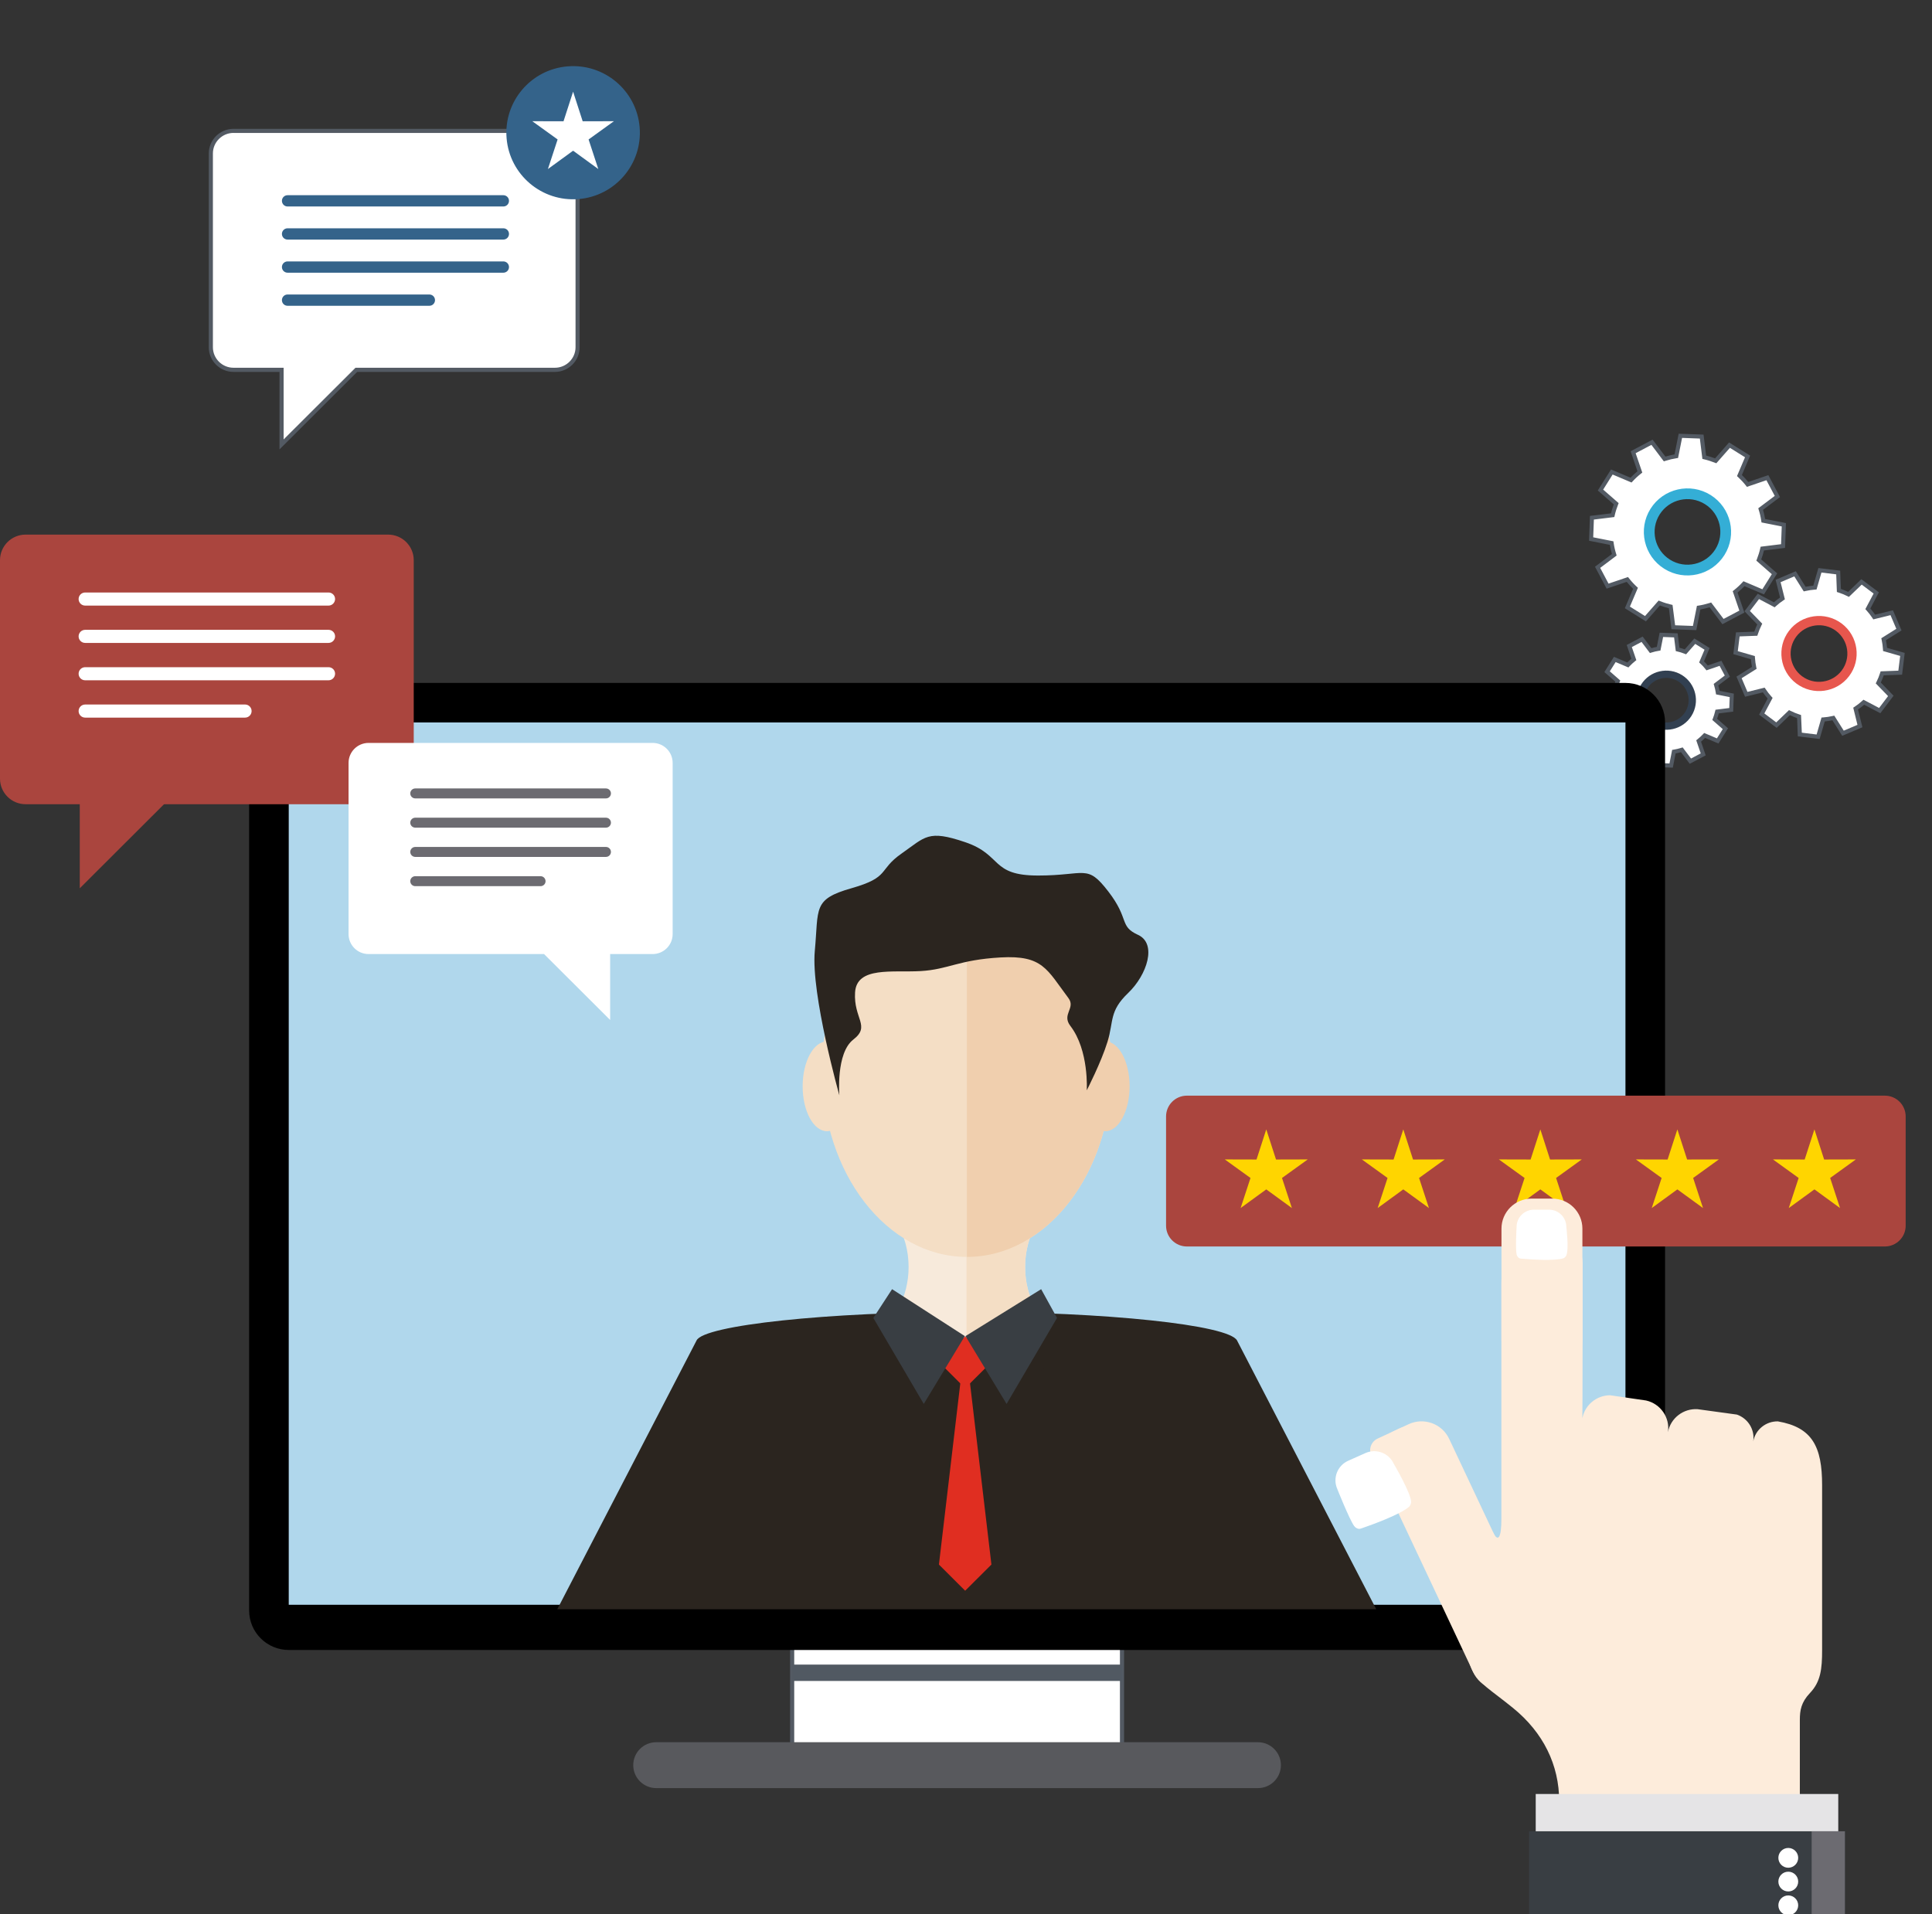 <svg width="550" height="545" viewBox="0 0 550 545" fill="none" xmlns="http://www.w3.org/2000/svg">
<rect x="0" y="0" width="550" height="545" fill="#333333" stroke="none"/>
<g clip-path="url(#clip0_437_158)">
<path fill-rule="evenodd" clip-rule="evenodd" d="M494.724 180.616L494.089 185.812L499.028 187.232C499.087 188.217 499.216 189.191 499.44 190.153L495.089 192.874L497.147 197.695L502.133 196.463C502.674 197.284 503.273 198.07 503.944 198.798L501.557 203.314L505.755 206.457L509.459 202.903C510.353 203.349 511.258 203.724 512.199 204.018L512.387 209.132L517.596 209.765L519.019 204.85C519.995 204.792 520.971 204.627 521.936 204.416L524.676 208.768L529.509 206.715L528.274 201.742C529.097 201.202 529.885 200.592 530.614 199.924L535.141 202.317L538.293 198.129L534.73 194.434C535.177 193.543 535.541 192.628 535.835 191.701L540.974 191.513L541.609 186.317L536.658 184.897C536.6 183.912 536.47 182.95 536.247 181.988L540.598 179.255L538.54 174.434L533.554 175.666C533.013 174.845 532.413 174.059 531.743 173.332L534.13 168.816L529.932 165.672L526.228 169.226C525.334 168.78 524.429 168.405 523.488 168.112L523.3 163.009L518.09 162.376L516.667 167.291C515.691 167.349 514.715 167.502 513.751 167.725L511.011 163.373L506.178 165.426L507.413 170.387C506.59 170.927 505.802 171.537 505.073 172.206L500.545 169.813L497.394 173.989L500.957 177.683C500.51 178.575 500.134 179.49 499.851 180.417L494.724 180.616ZM525.428 191.771C522.265 195.959 516.303 196.804 512.105 193.648C507.907 190.493 507.06 184.546 510.223 180.358C513.387 176.17 519.349 175.326 523.547 178.481C527.745 181.637 528.591 187.584 525.428 191.771Z" fill="white"/>
<path d="M518.008 210.399L511.799 209.648L511.599 204.451C510.917 204.217 510.235 203.935 509.541 203.607L505.778 207.231L500.78 203.478L503.215 198.88C502.744 198.34 502.297 197.765 501.851 197.12L496.782 198.375L494.336 192.639L498.758 189.871C498.617 189.167 498.511 188.428 498.452 187.689L493.443 186.235L494.195 180.041L499.416 179.842C499.652 179.15 499.934 178.469 500.251 177.789L496.618 174.035L500.381 169.05L504.99 171.49C505.543 170.997 506.131 170.54 506.742 170.129L505.484 165.074L511.235 162.634L514.022 167.068C514.786 166.915 515.503 166.81 516.209 166.739L517.655 161.73L523.864 162.481L524.064 167.678C524.734 167.912 525.428 168.194 526.122 168.522L529.885 164.898L534.883 168.651L532.449 173.249C532.919 173.789 533.366 174.364 533.801 175.009L538.881 173.754L541.327 179.49L536.894 182.27C537.035 182.974 537.129 183.701 537.199 184.452L542.232 185.894L541.48 192.088L536.259 192.276C536.023 192.968 535.741 193.648 535.424 194.328L539.057 198.082L535.294 203.067L530.685 200.639C530.132 201.12 529.544 201.578 528.932 202L530.191 207.056L524.44 209.495L521.653 205.073C520.889 205.226 520.172 205.331 519.466 205.402L518.008 210.399ZM512.94 208.604L517.15 209.12L518.549 204.287L518.96 204.264C519.842 204.205 520.771 204.064 521.783 203.841L522.183 203.748L524.875 208.029L528.78 206.375L527.58 201.484L527.921 201.261C528.721 200.733 529.485 200.147 530.179 199.501L530.485 199.22L534.942 201.566L537.493 198.188L533.989 194.563L534.177 194.188C534.612 193.32 534.965 192.428 535.247 191.537L535.377 191.138L540.421 190.95L540.939 186.751L536.07 185.355L536.047 184.944C535.988 183.959 535.847 183.009 535.659 182.117L535.565 181.719L539.845 179.032L538.187 175.138L533.283 176.346L533.06 175.994C532.496 175.138 531.919 174.399 531.308 173.73L531.026 173.425L533.378 168.991L529.991 166.446L526.345 169.942L525.969 169.754C525.075 169.308 524.182 168.944 523.323 168.675L522.923 168.546L522.735 163.525L518.525 163.009L517.126 167.842L516.714 167.865C515.821 167.924 514.892 168.065 513.892 168.288L513.492 168.381L510.799 164.1L506.895 165.754L508.118 170.634L507.777 170.868C506.978 171.396 506.213 171.983 505.519 172.628L505.214 172.909L500.757 170.563L498.17 173.953L501.674 177.578L501.486 177.953C501.051 178.821 500.698 179.713 500.404 180.604L500.275 181.003L495.23 181.191L494.713 185.39L499.569 186.786L499.593 187.197C499.652 188.17 499.793 189.12 499.981 190.023L500.075 190.422L495.806 193.097L497.464 196.991L502.356 195.783L502.591 196.123C503.156 196.979 503.732 197.718 504.344 198.387L504.626 198.692L502.274 203.126L505.661 205.671L509.294 202.176L509.671 202.363C510.564 202.809 511.458 203.173 512.316 203.443L512.716 203.572L512.94 208.604ZM517.82 196.147C515.621 196.147 513.516 195.443 511.752 194.117C509.6 192.498 508.201 190.141 507.824 187.478C507.448 184.815 508.13 182.164 509.753 180.006C511.681 177.449 514.621 175.994 517.832 175.994C520.031 175.994 522.136 176.698 523.899 178.024C526.051 179.642 527.451 182 527.827 184.663C528.203 187.326 527.521 189.977 525.899 192.135C523.982 194.68 521.03 196.147 517.82 196.147ZM517.843 177.167C515.009 177.167 512.41 178.458 510.705 180.721C509.271 182.622 508.671 184.968 509 187.314C509.33 189.672 510.564 191.748 512.469 193.179C514.033 194.352 515.88 194.974 517.832 194.974C520.666 194.974 523.264 193.683 524.97 191.419C526.404 189.519 527.004 187.173 526.675 184.827C526.345 182.469 525.111 180.393 523.206 178.962C521.642 177.789 519.784 177.167 517.843 177.167Z" fill="#535A63"/>
<path fill-rule="evenodd" clip-rule="evenodd" d="M524.287 177.519C519.56 173.977 512.822 174.915 509.271 179.631C505.719 184.346 506.66 191.067 511.387 194.61C516.115 198.152 522.853 197.214 526.404 192.498C529.956 187.795 529.003 181.073 524.287 177.519ZM512.975 192.51C509.412 189.836 508.695 184.78 511.376 181.226C514.057 177.672 519.125 176.956 522.688 179.631C526.251 182.305 526.969 187.361 524.287 190.915C521.606 194.469 516.538 195.185 512.975 192.51Z" fill="#E7564D"/>
<path fill-rule="evenodd" clip-rule="evenodd" d="M455.859 196.616L455.707 200.733L459.681 201.519C459.799 202.281 459.963 203.044 460.199 203.783L456.965 206.211L458.893 209.859L462.715 208.557C463.197 209.167 463.715 209.742 464.291 210.269L462.715 213.964L466.219 216.158L468.889 213.12C469.618 213.413 470.359 213.648 471.111 213.812L471.605 217.812L475.733 217.964L476.521 214.011C477.285 213.894 478.038 213.706 478.779 213.472L481.224 216.709L484.882 214.786L483.576 210.973C484.188 210.492 484.764 209.965 485.293 209.39L489.009 210.962L491.208 207.466L488.163 204.803C488.457 204.076 488.68 203.337 488.845 202.586L492.855 202.094L493.007 197.976L489.033 197.19C488.915 196.428 488.751 195.666 488.515 194.938L491.749 192.51L489.821 188.862L485.987 190.164C485.505 189.554 484.988 188.979 484.411 188.452L485.987 184.757L482.483 182.563L479.813 185.601C479.084 185.308 478.343 185.073 477.591 184.909L477.097 180.909L472.969 180.757L472.181 184.71C471.417 184.827 470.665 185.015 469.924 185.237L467.478 182L463.821 183.935L465.126 187.748C464.514 188.229 463.938 188.757 463.409 189.331L459.693 187.759L457.494 191.255L460.54 193.918C460.246 194.645 460.022 195.384 459.846 196.135L455.859 196.616ZM480.695 203.325C478.496 206.821 473.875 207.877 470.371 205.683C466.866 203.489 465.808 198.88 468.007 195.384C470.206 191.888 474.827 190.833 478.332 193.026C481.836 195.22 482.894 199.83 480.695 203.325Z" fill="white"/>
<path d="M476.215 218.563L471.088 218.375L470.582 214.281C470.088 214.152 469.583 214 469.065 213.8L466.337 216.909L461.986 214.187L463.597 210.399C463.233 210.035 462.868 209.648 462.515 209.226L458.599 210.551L456.2 206.023L459.505 203.537C459.364 203.044 459.246 202.528 459.152 202L455.083 201.202L455.271 196.088L459.375 195.584C459.505 195.079 459.658 194.575 459.846 194.07L456.73 191.349L459.458 187.009L463.256 188.616C463.621 188.241 464.02 187.877 464.42 187.537L463.091 183.631L467.631 181.238L470.124 184.546C470.653 184.393 471.17 184.276 471.664 184.182L472.464 180.135L477.591 180.323L478.096 184.417C478.59 184.546 479.096 184.698 479.613 184.886L482.342 181.777L486.693 184.499L485.082 188.287C485.446 188.651 485.799 189.026 486.152 189.46L490.068 188.135L492.466 192.663L489.162 195.15C489.303 195.642 489.421 196.158 489.515 196.686L493.584 197.484L493.395 202.61L489.291 203.114C489.162 203.619 489.009 204.123 488.821 204.627L491.937 207.349L489.209 211.689L485.411 210.082C485.046 210.457 484.646 210.821 484.247 211.161L485.575 215.067L481.036 217.46L478.543 214.152C478.014 214.305 477.509 214.422 477.003 214.516L476.215 218.563ZM472.134 217.249L475.262 217.366L476.027 213.495L476.438 213.437C477.132 213.331 477.838 213.167 478.614 212.921L479.014 212.792L481.401 215.959L484.164 214.504L482.883 210.762L483.212 210.504C483.8 210.035 484.352 209.531 484.858 208.991L485.14 208.686L488.774 210.223L490.432 207.583L487.457 204.979L487.61 204.592C487.892 203.888 488.104 203.173 488.268 202.469L488.362 202.07L492.29 201.589L492.408 198.469L488.515 197.695L488.457 197.284C488.339 196.534 488.174 195.795 487.963 195.114L487.845 194.716L491.008 192.334L489.538 189.578L485.787 190.856L485.528 190.528C485.035 189.894 484.541 189.367 484.011 188.886L483.706 188.604L485.246 184.98L482.6 183.326L479.99 186.293L479.602 186.141C478.861 185.848 478.155 185.625 477.461 185.472L477.062 185.378L476.58 181.472L473.452 181.355L472.687 185.226L472.276 185.285C471.582 185.39 470.876 185.554 470.1 185.801L469.7 185.93L467.313 182.763L464.55 184.229L465.831 187.959L465.502 188.217C464.914 188.686 464.361 189.191 463.856 189.73L463.574 190.035L459.94 188.499L458.282 191.138L461.257 193.742L461.104 194.129C460.822 194.833 460.598 195.548 460.446 196.264L460.352 196.663L456.424 197.144L456.306 200.264L460.187 201.026L460.246 201.437C460.363 202.199 460.528 202.927 460.74 203.607L460.869 204.006L457.706 206.387L459.176 209.144L462.915 207.877L463.174 208.205C463.668 208.827 464.162 209.366 464.691 209.847L464.996 210.129L463.456 213.742L466.102 215.396L468.712 212.416L469.101 212.569C469.83 212.862 470.547 213.085 471.241 213.237L471.641 213.331L472.134 217.249ZM474.345 207.419C472.828 207.419 471.347 206.997 470.053 206.188C466.278 203.83 465.138 198.845 467.501 195.079C468.995 192.71 471.546 191.302 474.357 191.302C475.874 191.302 477.356 191.724 478.649 192.534C480.472 193.683 481.754 195.466 482.236 197.566C482.718 199.666 482.353 201.824 481.201 203.642C479.708 206.012 477.156 207.419 474.345 207.419ZM474.357 192.475C471.958 192.475 469.771 193.683 468.501 195.701C467.525 197.261 467.207 199.103 467.619 200.897C468.03 202.692 469.112 204.217 470.676 205.19C471.782 205.883 473.04 206.246 474.333 206.246C476.732 206.246 478.92 205.038 480.19 203.02C481.166 201.46 481.483 199.619 481.072 197.824C480.66 196.029 479.578 194.504 478.014 193.531C476.921 192.839 475.651 192.475 474.357 192.475Z" fill="#535A63"/>
<path fill-rule="evenodd" clip-rule="evenodd" d="M478.849 192.217C474.898 189.754 469.677 190.938 467.207 194.88C464.738 198.821 465.925 204.029 469.877 206.492C473.828 208.956 479.049 207.771 481.518 203.83C483.988 199.9 482.788 194.692 478.849 192.217ZM470.97 204.733C467.995 202.868 467.09 198.95 468.959 195.982C470.829 193.015 474.757 192.111 477.732 193.977C480.707 195.842 481.613 199.759 479.743 202.727C477.873 205.695 473.945 206.598 470.97 204.733Z" fill="#324051"/>
<path fill-rule="evenodd" clip-rule="evenodd" d="M453.178 147.42L452.955 153.484L458.799 154.634C458.964 155.76 459.211 156.874 459.552 157.953L454.801 161.519L457.647 166.88L463.268 164.968C463.973 165.859 464.738 166.704 465.596 167.49L463.28 172.933L468.43 176.158L472.346 171.689C473.416 172.112 474.51 172.464 475.615 172.71L476.333 178.587L482.412 178.809L483.565 172.991C484.682 172.827 485.787 172.546 486.893 172.205L490.479 176.956L495.853 174.117L493.936 168.51C494.842 167.807 495.677 167.021 496.453 166.188L501.921 168.499L505.155 163.361L500.675 159.455C501.098 158.387 501.439 157.297 501.686 156.194L507.589 155.467L507.813 149.402L501.956 148.253C501.792 147.127 501.545 146.024 501.204 144.933L505.966 141.355L503.121 135.995L497.488 137.907C496.782 137.015 496.018 136.171 495.171 135.385L497.488 129.942L492.337 126.716L488.421 131.185C487.351 130.763 486.258 130.411 485.152 130.165L484.423 124.288L478.343 124.065L477.191 129.883C476.074 130.048 474.968 130.329 473.863 130.669L470.276 125.919L464.902 128.757L466.819 134.364C465.914 135.068 465.079 135.854 464.303 136.687L458.835 134.376L455.601 139.514L460.081 143.42C459.658 144.499 459.317 145.578 459.07 146.681L453.178 147.42ZM489.715 157.285C486.481 162.423 479.684 163.983 474.522 160.757C469.371 157.531 467.807 150.751 471.041 145.602C474.275 140.464 481.072 138.904 486.234 142.13C491.396 145.367 492.949 152.147 489.715 157.285Z" fill="white"/>
<path d="M482.906 179.408L475.827 179.15L475.098 173.179C474.263 172.968 473.404 172.698 472.534 172.381L468.56 176.921L462.562 173.167L464.914 167.643C464.291 167.044 463.691 166.399 463.091 165.66L457.376 167.596L454.06 161.355L458.882 157.731C458.635 156.898 458.435 156.018 458.294 155.127L452.367 153.954L452.626 146.892L458.623 146.165C458.835 145.308 459.093 144.452 459.411 143.608L454.86 139.643L458.623 133.66L464.173 136.006C464.797 135.361 465.455 134.751 466.149 134.177L464.209 128.476L470.465 125.168L474.11 130.001C475.016 129.731 475.874 129.531 476.709 129.379L477.885 123.479L484.964 123.737L485.693 129.707C486.528 129.919 487.375 130.177 488.257 130.505L492.231 125.966L498.229 129.719L495.877 135.244C496.5 135.842 497.1 136.487 497.699 137.226L503.415 135.279L506.731 141.52L501.898 145.156C502.145 145.989 502.344 146.857 502.486 147.76L508.424 148.933L508.165 155.995L502.168 156.722C501.956 157.578 501.698 158.434 501.38 159.279L505.931 163.244L502.168 169.226L496.618 166.88C496.006 167.525 495.348 168.135 494.642 168.71L496.582 174.411L490.326 177.719L486.681 172.898C485.775 173.167 484.917 173.367 484.07 173.519L482.906 179.408ZM476.874 178.024L481.942 178.211L483.082 172.487L483.494 172.428C484.529 172.276 485.587 172.018 486.728 171.666L487.128 171.537L490.667 176.217L495.159 173.848L493.266 168.311L493.595 168.053C494.477 167.361 495.301 166.599 496.041 165.789L496.324 165.484L501.709 167.772L504.402 163.478L499.993 159.619L500.145 159.232C500.557 158.188 500.886 157.121 501.121 156.053L501.216 155.654L507.036 154.939L507.225 149.883L501.462 148.745L501.404 148.335C501.239 147.209 500.992 146.118 500.663 145.109L500.545 144.71L505.237 141.191L502.862 136.722L497.311 138.611L497.053 138.282C496.312 137.344 495.571 136.546 494.795 135.831L494.489 135.549L496.77 130.188L492.467 127.502L488.598 131.901L488.21 131.748C487.104 131.314 486.069 130.986 485.035 130.751L484.635 130.658L483.917 124.863L478.849 124.675L477.708 130.4L477.297 130.458C476.274 130.611 475.215 130.857 474.063 131.221L473.663 131.35L470.124 126.658L465.632 129.027L467.525 134.552L467.196 134.81C466.314 135.502 465.49 136.265 464.75 137.074L464.467 137.379L459.082 135.103L456.389 139.396L460.798 143.244L460.646 143.631C460.234 144.675 459.893 145.742 459.658 146.81L459.564 147.209L453.743 147.924L453.555 152.98L459.305 154.118L459.364 154.528C459.528 155.654 459.775 156.745 460.105 157.766L460.222 158.165L455.542 161.684L457.917 166.165L463.456 164.288L463.715 164.616C464.456 165.555 465.196 166.352 465.973 167.068L466.278 167.349L463.997 172.71L468.301 175.396L472.17 170.986L472.558 171.138C473.64 171.572 474.71 171.901 475.733 172.135L476.133 172.229L476.874 178.024ZM480.378 163.021C478.202 163.021 476.074 162.411 474.216 161.25C471.594 159.607 469.759 157.039 469.065 154.024C468.371 151.009 468.901 147.913 470.547 145.285C472.687 141.883 476.368 139.854 480.39 139.854C482.565 139.854 484.694 140.464 486.552 141.625C489.174 143.267 491.008 145.836 491.702 148.851C492.396 151.866 491.867 154.962 490.22 157.59C488.08 160.992 484.4 163.021 480.378 163.021ZM480.401 141.039C476.779 141.039 473.475 142.857 471.558 145.918C470.077 148.276 469.606 151.056 470.229 153.766C470.853 156.475 472.487 158.775 474.851 160.253C476.521 161.297 478.426 161.848 480.39 161.848C484.011 161.848 487.316 160.03 489.233 156.968C490.714 154.61 491.185 151.83 490.561 149.121C489.938 146.411 488.292 144.112 485.94 142.634C484.258 141.59 482.353 141.039 480.401 141.039Z" fill="#535A63"/>
<path fill-rule="evenodd" clip-rule="evenodd" d="M486.987 140.945C481.177 137.309 473.499 139.068 469.865 144.863C466.219 150.657 467.983 158.317 473.793 161.942C479.602 165.578 487.281 163.819 490.914 158.024C494.548 152.241 492.796 144.581 486.987 140.945ZM475.415 159.349C471.041 156.616 469.712 150.857 472.464 146.481C475.204 142.118 480.978 140.792 485.364 143.537C489.738 146.27 491.067 152.03 488.315 156.405C485.564 160.769 479.79 162.094 475.415 159.349Z" fill="#34AED6"/>
<path d="M319.409 458.142H225.51V499.209H319.409V458.142Z" fill="white"/>
<path d="M319.997 499.807H224.923V457.567H319.997V499.807ZM226.098 498.634H318.821V458.74H226.098V498.634Z" fill="#535A63"/>
<path d="M358.098 509.097H186.822C183.212 509.097 180.272 506.177 180.272 502.564C180.272 498.951 183.2 496.03 186.822 496.03H358.098C361.708 496.03 364.648 498.951 364.648 502.564C364.648 506.177 361.72 509.097 358.098 509.097Z" fill="#58595D"/>
<path d="M319.409 473.931H225.51V478.588H319.409V473.931Z" fill="#515962"/>
<path d="M472.552 458.517C472.552 463.925 468.154 468.312 462.733 468.312H82.198C76.777 468.312 72.379 463.925 72.379 458.517V205.687C72.379 200.28 76.777 195.893 82.198 195.893H462.733C468.154 195.893 472.552 200.28 472.552 205.687V458.517Z" fill="#EFF0F2"/>
<path d="M82.198 469.767C75.978 469.767 70.921 464.723 70.921 458.517V205.687C70.921 199.482 75.978 194.438 82.198 194.438H462.733C468.954 194.438 474.011 199.482 474.011 205.687V458.517C474.011 464.723 468.954 469.767 462.733 469.767H82.198Z" fill="black"/>
<path d="M462.733 205.687H82.198V456.899H462.733V205.687Z" fill="#B0D7EC"/>
<path d="M352.171 381.669C349.89 377.223 314.717 373.509 275.229 373.509C235.741 373.509 200.181 377.321 198.287 381.669L158.646 458.171H391.789L352.171 381.669Z" fill="#2B251F"/>
<path d="M291.822 360.712C291.822 356.079 293.045 351.797 295.103 348.325C291.61 339.07 284.037 332.642 275.241 332.642C266.445 332.642 258.872 339.07 255.379 348.325C257.437 351.797 258.66 356.079 258.66 360.712C258.66 365.029 257.602 369.04 255.803 372.383C259.472 381.052 266.798 386.987 275.241 386.987C283.696 386.987 291.022 381.064 294.679 372.383C292.88 369.04 291.822 365.029 291.822 360.712Z" fill="#F7EADB"/>
<path d="M295.103 348.325C291.61 339.07 284.037 332.642 275.241 332.642C275.206 332.642 275.182 332.642 275.147 332.642V386.976C275.182 386.976 275.206 386.976 275.241 386.976C283.696 386.976 291.022 381.052 294.679 372.372C292.868 369.029 291.822 365.017 291.822 360.7C291.822 356.067 293.045 351.797 295.103 348.325Z" fill="#F4DEC5"/>
<path d="M316.446 304.595C316.446 334.014 297.996 357.861 275.241 357.861C252.487 357.861 234.036 334.014 234.036 304.595C234.036 275.176 252.487 251.329 275.241 251.329C297.996 251.329 316.446 275.176 316.446 304.595Z" fill="#F4DEC5"/>
<path d="M242.35 309.287C242.35 316.349 239.245 322.073 235.424 322.073C231.602 322.073 228.497 316.349 228.497 309.287C228.497 302.226 231.602 296.501 235.424 296.501C239.245 296.501 242.35 302.226 242.35 309.287Z" fill="#F4DEC5"/>
<path d="M321.573 309.287C321.573 316.349 318.469 322.073 314.647 322.073C310.825 322.073 307.721 316.349 307.721 309.287C307.721 302.226 310.825 296.501 314.647 296.501C318.469 296.501 321.573 302.226 321.573 309.287Z" fill="#F0CFAE"/>
<path d="M275.241 251.329V357.861C297.996 357.861 316.446 334.014 316.446 304.595C316.446 275.188 297.996 251.341 275.241 251.329Z" fill="#F0CFAE"/>
<path d="M275.241 381.11C264.328 381.11 253.98 374.307 244.69 375.738L245.396 377.404C251.099 390.893 262.529 399.269 275.241 399.269C287.941 399.269 299.383 390.893 305.086 377.404L305.792 375.738C296.502 374.307 286.154 381.11 275.241 381.11Z" fill="#2B251F"/>
<path d="M274.761 380.469L267.352 387.859L274.761 395.249L282.169 387.859L274.761 380.469Z" fill="#E02E21"/>
<path d="M267.292 445.45L274.759 382.131L282.238 445.45L274.759 452.899L267.292 445.45Z" fill="#E02E21"/>
<path d="M253.957 367.046L274.665 380.407L262.976 399.714L248.618 375.234L253.957 367.046Z" fill="#393E43"/>
<path d="M296.396 367.046L274.853 380.407L286.554 399.714L300.912 375.234L296.396 367.046Z" fill="#393E43"/>
<path d="M238.951 311.856C238.951 311.856 230.826 283.012 231.955 270.777C233.095 258.543 231.273 256.056 242.397 252.889C253.521 249.722 249.864 247.751 256.673 243C263.482 238.25 264.128 236.162 274.794 239.786C285.46 243.411 281.897 249.276 295.526 249.276C309.155 249.276 309.379 245.874 315.505 253.804C321.632 261.733 318.516 263.669 323.972 266.167C329.417 268.654 326.594 277.522 321.15 282.73C315.705 287.938 317.093 290.718 315.282 296.607C313.471 302.495 309.379 310.425 309.379 310.425C309.379 310.425 310.072 299.059 304.71 292.091C302.147 288.76 306.321 287.035 304.146 284.15C298.019 275.997 296.878 271.915 284.849 272.595C272.819 273.276 270.02 276.021 262.082 276.478C254.133 276.936 243.867 275.082 243.42 282.554C242.961 290.026 247.912 292.126 242.926 295.974C237.928 299.821 238.951 311.856 238.951 311.856Z" fill="#2B251F"/>
<path d="M157.976 37.255H66.476C62.913 37.255 60.02 40.141 60.02 43.695V98.85C60.02 102.404 62.913 105.289 66.476 105.289H80.152V126.521L101.437 105.289H157.964C161.527 105.289 164.42 102.404 164.42 98.85V43.706C164.432 40.141 161.539 37.255 157.976 37.255Z" fill="white"/>
<path d="M79.564 127.952V105.888H66.476C62.595 105.888 59.432 102.732 59.432 98.861V43.706C59.432 39.836 62.595 36.68 66.476 36.68H157.964C161.845 36.68 165.008 39.836 165.008 43.706V98.861C165.008 102.732 161.845 105.888 157.964 105.888H101.672L79.564 127.952ZM66.476 37.842C63.242 37.842 60.608 40.469 60.608 43.695V98.85C60.608 102.075 63.242 104.703 66.476 104.703H80.74V125.113L101.202 104.703H157.976C161.21 104.703 163.844 102.075 163.844 98.85V43.706C163.844 40.481 161.21 37.853 157.976 37.853H66.476V37.842Z" fill="#535A63"/>
<path d="M81.869 58.791H143.289C144.182 58.791 144.9 58.076 144.9 57.184C144.9 56.293 144.182 55.577 143.289 55.577H81.869C80.975 55.577 80.258 56.293 80.258 57.184C80.258 58.064 80.975 58.791 81.869 58.791Z" fill="#34638A"/>
<path d="M81.869 68.211H143.289C144.182 68.211 144.9 67.495 144.9 66.604C144.9 65.712 144.182 64.997 143.289 64.997H81.869C80.975 64.997 80.258 65.712 80.258 66.604C80.258 67.495 80.975 68.211 81.869 68.211Z" fill="#34638A"/>
<path d="M81.869 77.641H143.289C144.182 77.641 144.9 76.926 144.9 76.034C144.9 75.143 144.182 74.427 143.289 74.427H81.869C80.975 74.427 80.258 75.143 80.258 76.034C80.258 76.914 80.975 77.641 81.869 77.641Z" fill="#34638A"/>
<path d="M81.869 87.061H122.227C123.121 87.061 123.838 86.345 123.838 85.454C123.838 84.562 123.121 83.847 122.227 83.847H81.869C80.975 83.847 80.258 84.562 80.258 85.454C80.258 86.345 80.975 87.061 81.869 87.061Z" fill="#34638A"/>
<path d="M164.722 56.677C175.181 55.813 182.958 46.655 182.092 36.222C181.227 25.788 172.045 18.03 161.586 18.894C151.126 19.758 143.349 28.916 144.215 39.349C145.081 49.783 154.262 57.541 164.722 56.677Z" fill="#34638A"/>
<path d="M163.15 42.909L170.323 48.129L167.56 39.706L174.769 34.51L165.878 34.533L163.15 26.1L160.422 34.533L151.532 34.51L158.74 39.706L155.977 48.129L163.15 42.909Z" fill="white"/>
<path d="M542.505 348.966C542.505 352.239 539.848 354.89 536.567 354.89H337.891C334.61 354.89 331.953 352.239 331.953 348.966V317.87C331.953 314.597 334.61 311.946 337.891 311.946H536.567C539.848 311.946 542.505 314.597 542.505 317.87V348.966Z" fill="#AA453E"/>
<path d="M360.481 338.632L353.178 343.946L355.989 335.383L348.675 330.104L357.706 330.128L360.481 321.553L363.256 330.128L372.287 330.104L364.961 335.383L367.772 343.946L360.481 338.632Z" fill="#FFD500"/>
<path d="M399.487 338.632L392.196 343.946L395.007 335.383L387.692 330.104L396.724 330.128L399.487 321.553L402.262 330.128L411.293 330.104L403.979 335.383L406.79 343.946L399.487 338.632Z" fill="#FFD500"/>
<path d="M438.505 338.632L431.202 343.946L434.013 335.383L426.698 330.104L435.73 330.128L438.505 321.553L441.268 330.128L450.299 330.104L442.985 335.383L445.796 343.946L438.505 338.632Z" fill="#FFD500"/>
<path d="M477.511 338.632L470.22 343.946L473.03 335.383L465.704 330.104L474.736 330.128L477.511 321.553L480.286 330.128L489.317 330.104L482.003 335.383L484.813 343.946L477.511 338.632Z" fill="#FFD500"/>
<path d="M516.529 338.632L509.226 343.946L512.036 335.383L504.722 330.104L513.753 330.128L516.529 321.553L519.292 330.128L528.323 330.104L521.009 335.383L523.819 343.946L516.529 338.632Z" fill="#FFD500"/>
<path d="M0 221.699C0 225.71 3.257 228.971 7.291 228.971H110.492C114.513 228.971 117.782 225.722 117.782 221.699V159.482C117.782 155.471 114.525 152.21 110.492 152.21H7.291C3.269 152.21 0 155.459 0 159.482V221.699Z" fill="#AA453E"/>
<path d="M22.707 252.912L47.049 228.619L22.707 204.338V252.912Z" fill="#AA453E"/>
<path d="M93.523 172.421H24.248C23.213 172.421 22.378 171.588 22.378 170.556C22.378 169.523 23.213 168.69 24.248 168.69H93.523C94.558 168.69 95.392 169.523 95.392 170.556C95.381 171.588 94.546 172.421 93.523 172.421Z" fill="white"/>
<path d="M93.523 183.048H24.248C23.213 183.048 22.378 182.215 22.378 181.183C22.378 180.151 23.213 179.318 24.248 179.318H93.523C94.558 179.318 95.392 180.151 95.392 181.183C95.392 182.215 94.546 183.048 93.523 183.048Z" fill="white"/>
<path d="M93.523 193.687H24.248C23.213 193.687 22.378 192.854 22.378 191.822C22.378 190.79 23.213 189.957 24.248 189.957H93.523C94.558 189.957 95.392 190.79 95.392 191.822C95.381 192.854 94.546 193.687 93.523 193.687Z" fill="white"/>
<path d="M69.769 204.315H24.248C23.213 204.315 22.378 203.482 22.378 202.45C22.378 201.417 23.213 200.584 24.248 200.584H69.769C70.803 200.584 71.627 201.417 71.627 202.45C71.627 203.482 70.792 204.315 69.769 204.315Z" fill="white"/>
<path d="M185.787 211.517H104.929C101.778 211.517 99.226 214.063 99.226 217.206V265.945C99.226 269.088 101.778 271.634 104.929 271.634H154.883L173.698 290.402V271.634H185.787C188.939 271.634 191.49 269.088 191.49 265.945V217.206C191.49 214.063 188.939 211.517 185.787 211.517Z" fill="white"/>
<path d="M172.499 227.317H118.217C117.43 227.317 116.795 226.684 116.795 225.898C116.795 225.112 117.43 224.479 118.217 224.479H172.499C173.287 224.479 173.922 225.112 173.922 225.898C173.922 226.672 173.287 227.317 172.499 227.317Z" fill="#6C6B71"/>
<path d="M172.499 235.646H118.217C117.43 235.646 116.795 235.012 116.795 234.226C116.795 233.441 117.43 232.807 118.217 232.807H172.499C173.287 232.807 173.922 233.441 173.922 234.226C173.922 235.001 173.287 235.646 172.499 235.646Z" fill="#6C6B71"/>
<path d="M172.499 243.974H118.217C117.43 243.974 116.795 243.341 116.795 242.555C116.795 241.769 117.43 241.135 118.217 241.135H172.499C173.287 241.135 173.922 241.769 173.922 242.555C173.922 243.341 173.287 243.974 172.499 243.974Z" fill="#6C6B71"/>
<path d="M153.884 252.303H118.217C117.43 252.303 116.795 251.669 116.795 250.883C116.795 250.097 117.43 249.464 118.217 249.464H153.884C154.672 249.464 155.307 250.097 155.307 250.883C155.318 251.669 154.672 252.303 153.884 252.303Z" fill="#6C6B71"/>
<path d="M506.121 404.684C502.747 404.625 499.748 406.995 499.113 410.373C499.607 407.007 497.596 403.84 494.456 402.749L483.249 401.212C479.228 400.966 475.582 403.746 474.83 407.746C475.441 403.581 472.713 399.664 468.609 398.737L458.355 397.247C454.545 397.271 451.193 399.957 450.464 403.793C450.535 403.3 450.558 359.992 450.546 359.523C450.429 356.192 448.218 351.793 445.008 350.737L436.835 350.644C434.424 350.644 434.495 351.113 432.331 352.954C429.168 355.641 427.416 360.121 427.416 365.553C427.416 365.553 427.416 413.599 427.416 432.414C427.416 437.822 426.498 439.135 425.111 436.426C423.182 432.637 417.22 447.816 417.22 454.642C417.22 479.111 418.079 476.015 430.708 486.267C439.316 493.258 443.867 502.454 443.867 512.871V521.445H512.378V489.68C512.378 486.971 512.742 484.672 515.27 482.009C518.316 478.806 518.716 475.17 518.716 469.833V422.842C518.716 411.886 515.917 406.373 506.121 404.684Z" fill="#FDECDB"/>
<path d="M523.314 510.771H437.188V580.94H523.314V510.771Z" fill="#E5E4E6"/>
<path d="M525.207 521.387H435.294V593.656H525.207V521.387Z" fill="#393E43"/>
<path d="M525.207 521.387H515.741V593.656H525.207V521.387Z" fill="#6C6B71"/>
<path d="M509.085 526.137C510.637 526.137 511.907 527.393 511.907 528.953C511.907 530.501 510.649 531.768 509.085 531.768C507.521 531.768 506.263 530.513 506.263 528.953C506.263 527.393 507.533 526.137 509.085 526.137Z" fill="white"/>
<path d="M509.085 532.894C510.637 532.894 511.907 534.149 511.907 535.709C511.907 537.257 510.649 538.524 509.085 538.524C507.533 538.524 506.263 537.269 506.263 535.709C506.263 534.149 507.533 532.894 509.085 532.894Z" fill="white"/>
<path d="M509.085 539.65C510.637 539.65 511.907 540.906 511.907 542.466C511.907 544.014 510.649 545.281 509.085 545.281C507.533 545.281 506.263 544.026 506.263 542.466C506.263 540.906 507.533 539.65 509.085 539.65Z" fill="white"/>
<path d="M450.476 381.623C450.476 386.35 446.642 390.174 441.903 390.174H436.012C431.273 390.174 427.439 386.35 427.439 381.623V349.811C427.439 345.084 431.273 341.26 436.012 341.26H441.903C446.642 341.26 450.476 345.084 450.476 349.811V381.623Z" fill="#FDECDB"/>
<path d="M445.901 357.447C446.689 355.57 445.901 349.318 445.901 349.318C445.901 346.62 443.702 344.415 440.986 344.415H436.659C433.954 344.415 431.743 346.609 431.743 349.318C431.743 349.318 431.379 355.23 431.743 357.154C431.825 357.564 432.19 358.268 432.919 358.339C435.694 358.585 442.609 359.078 445.114 358.233C445.384 358.139 445.796 357.705 445.901 357.447Z" fill="white"/>
<path d="M392.537 419.03C390.503 414.69 392.373 409.517 396.724 407.488L400.98 405.494C405.331 403.464 410.517 405.329 412.552 409.669L439.434 466.771C441.468 471.112 439.598 476.285 435.247 478.314L430.991 480.308C426.64 482.337 421.454 480.472 419.419 476.132L392.537 419.03Z" fill="#FDECDB"/>
<path d="M403.65 418.021C404.497 419.828 403.709 421.986 401.898 422.831L398.97 424.191C397.159 425.036 394.995 424.25 394.148 422.444L390.397 414.408C389.55 412.602 390.338 410.444 392.149 409.599L398.582 406.608C400.393 405.763 399.052 408.18 399.899 409.986L403.65 418.021Z" fill="#FDECDB"/>
<path d="M401.721 427.616C401.663 425.083 396.794 416.79 396.794 416.79C395.418 413.716 391.796 412.332 388.715 413.705L383.8 415.898C380.719 417.271 379.331 420.883 380.707 423.957C380.707 423.957 384.082 432.449 385.482 434.455C385.776 434.877 386.552 435.499 387.41 435.206C390.691 434.08 398.805 431.147 401.227 428.907C401.474 428.66 401.733 427.957 401.721 427.616Z" fill="white"/>
</g>
<defs>
<clipPath id="clip0_437_158">
<rect width="550" height="545" fill="white"/>
</clipPath>
</defs>
</svg>
